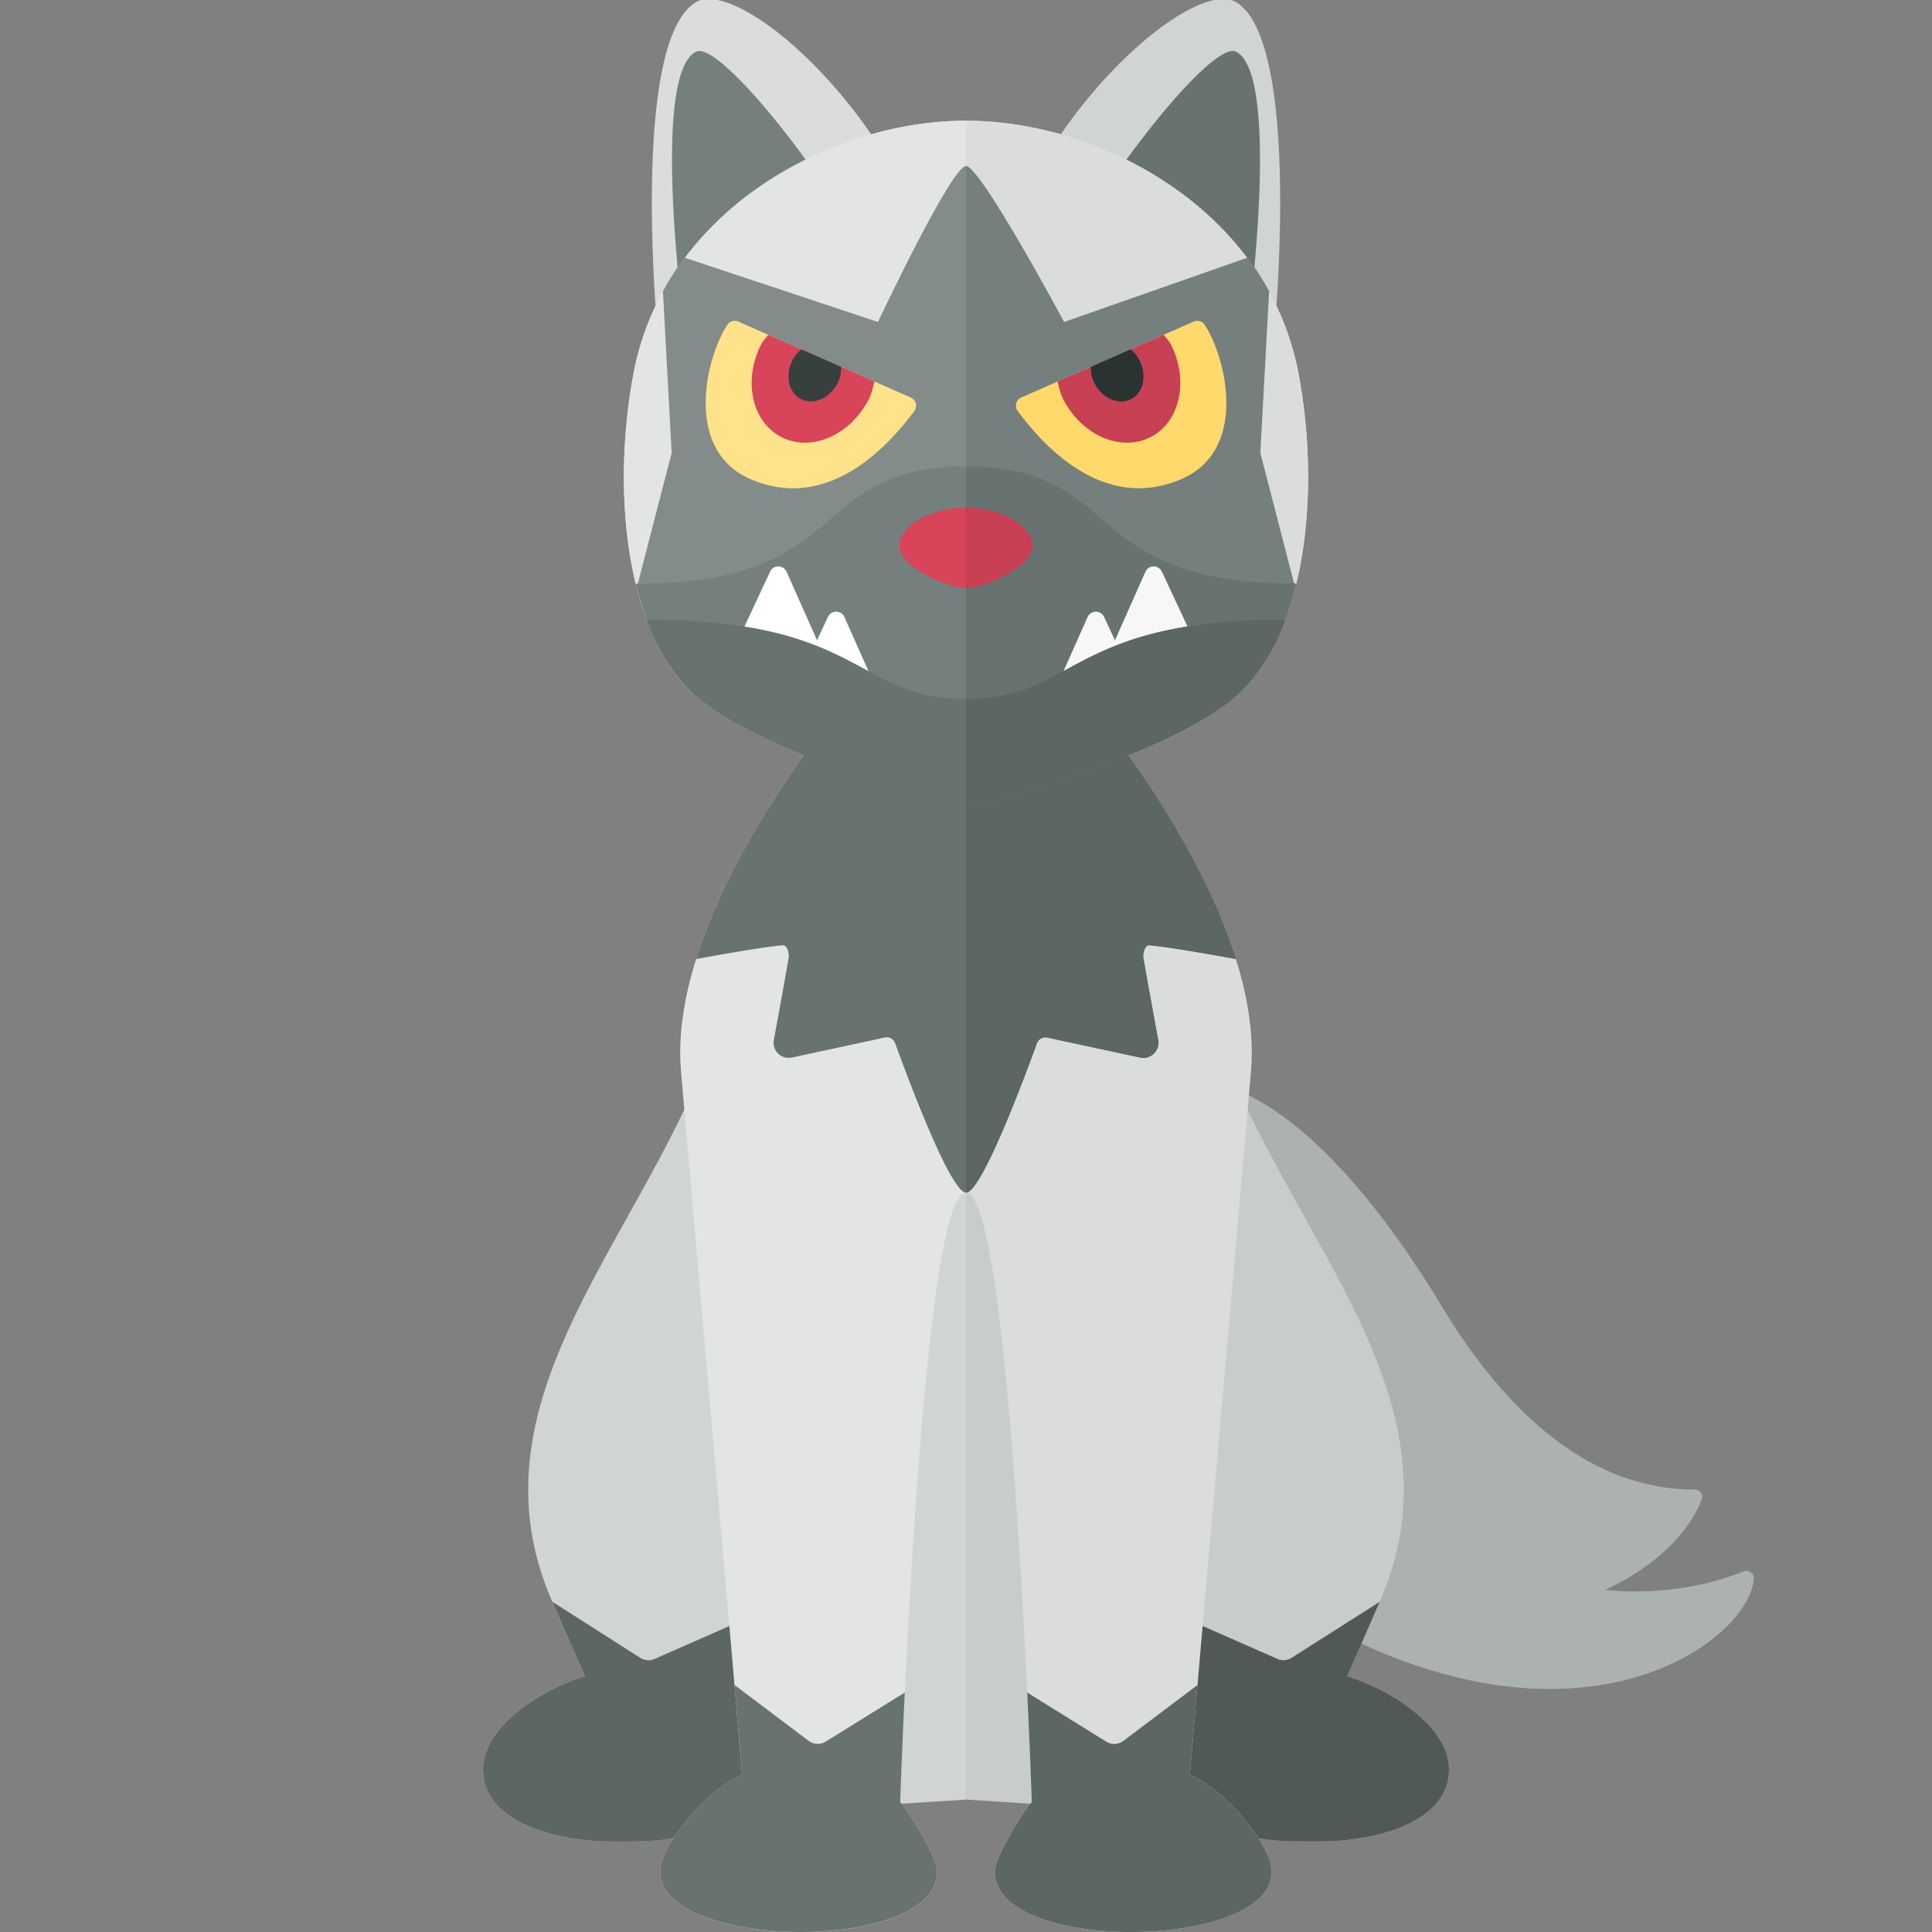 <svg xmlns="http://www.w3.org/2000/svg" width="32" height="32"><rect width="100%" height="100%" fill="#808080" stroke="none"/><path fill="#EDEEEE" d="M21.51 6.202C21.01 3.5 18.26 2 16 2s-5.01 1.5-5.51 4.202c-.373 2.014-.093 4.292.996 5.29.927.85 3.349 1.571 4.209 1.836a1 1 0 00.305.043.995.995 0 00.305-.043c.86-.265 3.282-.986 4.209-1.836 1.089-.998 1.369-3.276.996-5.29z"/><path fill="#DADDDC" d="M15.667 5.75c0-3.125-3.33-6.219-4.147-5.711-1.09.678-.625 5.505-.625 5.505l4.772.206z"/><path fill="#757F7E" d="M14.889 5.677c.059-1.128-2.864-5.085-3.365-4.82-.762.404-.183 4.639-.183 4.639l3.548.181z"/><path fill="#E3E5E5" d="M10.49 6.202c-.373 2.014-.093 4.292.996 5.29.927.85 3.349 1.571 4.209 1.836a1 1 0 00.305.043V2c-2.26 0-5.01 1.5-5.51 4.202z"/><path fill="#D1D4D4" d="M16.333 5.75c0-3.125 3.33-6.219 4.147-5.711 1.09.678.625 5.505.625 5.505l-4.772.206z"/><path fill="#687271" d="M17.111 5.677c-.059-1.128 2.864-5.085 3.365-4.82.762.404.183 4.639.183 4.639l-3.548.181z"/><path fill="#DADDDC" d="M21.51 6.202c.373 2.014.093 4.292-.996 5.29-.927.85-3.349 1.571-4.209 1.836a1 1 0 01-.305.043V2c2.26 0 5.01 1.5 5.51 4.202z"/><path fill="#838C8A" d="M16 2.75c-.241 0-1.458 2.583-1.458 2.583l-3.206-1.066c-.132.176-.248.36-.356.556l.145 2.677-.574 2.22c.078.309.175.6.298.863.992-.388 2.501-1.447 3.64-2.291H16V2.75z"/><path fill="#FFE28A" d="M12.234 5.329l2.849 1.254a.15.15 0 01.058.23c-.389.518-1.391 1.687-2.704 1.125-1.13-.484-.739-2.042-.384-2.566.04-.058.117-.071.181-.043z"/><path fill="#D84459" d="M12.725 5.545c-.037.053-.083.093-.114.152-.309.598-.161 1.288.33 1.542s1.139-.026 1.448-.624c.05-.097.069-.196.095-.296l-1.759-.774z"/><path fill="#373F3F" d="M13.128 5.964c-.129.251-.068.54.138.646.206.106.477-.011.607-.262a.586.586 0 00.06-.272l-.66-.29a.567.567 0 00-.145.178z"/><path fill="#757F7E" d="M16 7.727c-2.654 0-1.837 1.951-5.471 1.939.183.759.498 1.406.957 1.827.927.85 3.349 1.571 4.209 1.836a1 1 0 00.305.043.995.995 0 00.305-.043c.86-.265 3.282-.986 4.209-1.836.459-.42.774-1.068.957-1.827-3.634.011-2.817-1.939-5.471-1.939z"/><path fill="#ABB2B1" d="M19.706 17.875c1.335.04 2.833 1.542 4.167 3.75 1.281 2.122 2.718 3.048 4.194 3.046.092 0 .152.091.117.176-.412 1.003-1.603 1.486-1.603 1.486s1.135.162 2.294-.305c.083-.034.179.025.174.115-.06 1.033-2.908 3.171-7.341.648-5.125-2.917-4.75-6.458-4.377-7.417.292-.749 1-1.541 2.375-1.499z"/><path fill="#C8CCCB" d="M19.768 14.927c0 4.422 4.888 7.481 3.084 11.604-.207.473-.382.878-.541 1.235.67.197 1.689.809 1.689 1.542 0 .892-1.25 1.192-2.142 1.192-.655 0-1.466.032-1.72-.529-.674.088-2.427-.059-4.138-.164v-14.88h3.768z"/><path fill="#505957" d="M22.852 26.531c-.207.473-.382.878-.541 1.235.67.197 1.689.809 1.689 1.542 0 .892-1.25 1.192-2.142 1.192-.655 0-1.466.032-1.72-.529-.674.088-.864-.059-2.576-.164l2.156-2.964 1.44.634a.249.249 0 00.235-.018l1.459-.928z"/><path fill="#DADDDC" d="M17.09 29.847S16.748 19.754 16 19.754V12.62l2.153-.807s2.791 3.321 2.568 5.922c-.368 4.29-.88 10.031-1.013 11.662.553.222 1.354 1.142 1.354 1.604 0 .701-1.28 1-2.332 1-1.052 0-2.251-.299-2.251-1 0-.233.447-.967.611-1.154z"/><path fill="#5C6664" d="M17.09 29.847s-.025-.737-.076-1.813l1.31.814a.25.25 0 00.282-.013l1.229-.926-.127 1.488c.553.222 1.354 1.142 1.354 1.604 0 .701-1.28 1-2.332 1-1.052 0-2.251-.299-2.251-1 0-.233.447-.967.611-1.154zm1.941-14.191c.375.029 1.439.228 1.439.228-.657-2.097-2.317-4.072-2.317-4.072L16 12.62l-2.153-.807s-1.66 1.975-2.317 4.072c0 0 1.064-.199 1.439-.228.068-.005.105.136.094.203-.063.375-.247 1.367-.247 1.367a.25.25 0 00.299.289l1.538-.331a.148.148 0 01.172.094c.186.512.915 2.476 1.175 2.476s.989-1.963 1.175-2.476a.15.15 0 01.172-.094l1.538.331a.25.25 0 00.299-.289s-.184-.992-.247-1.367c-.011-.068.026-.209.094-.204z"/><path fill="#D1D4D4" d="M12.232 14.927c0 4.422-4.888 7.481-3.084 11.604.207.473.382.878.541 1.235-.67.197-1.689.809-1.689 1.542C8 30.2 9.25 30.5 10.142 30.5c.655 0 1.466.032 1.72-.529.674.088 2.427-.059 4.138-.164v-14.88h-3.768z"/><path fill="#5C6664" d="M10.606 27.46c.07.045.159.052.235.018l1.44-.634 2.156 2.964c-1.711.105-1.901.252-2.576.164-.253.56-1.064.529-1.72.529C9.25 30.5 8 30.2 8 29.308c0-.734 1.019-1.346 1.689-1.543-.159-.357-.334-.762-.541-1.235l1.458.93z"/><path fill="#E3E5E5" d="M14.91 29.847s.342-10.093 1.09-10.093V12.62l-2.153-.807s-2.791 3.321-2.568 5.922c.368 4.29.88 10.031 1.013 11.662-.553.222-1.354 1.142-1.354 1.604 0 .701 1.28 1 2.332 1 1.052 0 2.251-.299 2.251-1 0-.233-.447-.967-.611-1.154z"/><path fill="#687271" d="M15.521 31c0 .701-1.2 1-2.251 1-1.052 0-2.332-.299-2.332-1 0-.462.801-1.382 1.354-1.604-.028-.337-.071-.849-.127-1.488l1.229.926a.25.25 0 00.282.013l1.31-.814c-.051 1.076-.076 1.813-.076 1.813.164.188.611.922.611 1.154zM16 19.753V12.62l-2.153-.807s-1.66 1.975-2.317 4.072c0 0 1.064-.199 1.439-.228.068-.005.105.136.094.203-.063.375-.246 1.367-.246 1.367a.25.25 0 00.299.289l1.538-.331a.148.148 0 01.172.093c.185.512.914 2.475 1.174 2.475z"/><path fill="#D84459" d="M16 8.408c-.52 0-1.104.267-1.104.639 0 .349.814.697 1.104.697V8.408z"/><path fill="#FFF" d="M13.625 10.812l-.596-1.34a.15.15 0 00-.274-.003l-.489 1.047c.315.126.873.216 1.359.296z"/><path fill="#FFF" d="M14.583 11.562l-.596-1.34a.15.15 0 00-.274-.003l-.489 1.047c.315.126.873.216 1.359.296z"/><path fill="#757F7E" d="M16 2.75c.241 0 1.625 2.583 1.625 2.583l3.04-1.066c.132.176.248.36.356.556L20.875 7.5l.574 2.22c-.078.309-.175.6-.298.863-.992-.388-2.501-1.447-3.64-2.291H16V2.75z"/><path fill="#687271" d="M21.471 9.666c-.183.759-.498 1.406-.957 1.827-.927.85-3.349 1.571-4.209 1.836a1 1 0 01-.305.043V7.727c2.654 0 1.837 1.951 5.471 1.939z"/><path fill="#5C6664" d="M16 19.753V12.62l2.153-.807s1.66 1.975 2.317 4.072c0 0-1.064-.199-1.439-.228-.068-.005-.105.136-.094.203.063.375.246 1.367.246 1.367a.25.25 0 01-.299.289l-1.538-.331a.148.148 0 00-.172.093c-.185.512-.914 2.475-1.174 2.475z"/><path fill="#C84054" d="M16 8.408c.52 0 1.104.267 1.104.639 0 .349-.814.697-1.104.697V8.408z"/><path fill="#F7F7F7" d="M18.375 10.812l.596-1.34a.15.15 0 01.274-.003l.489 1.047c-.315.126-.873.216-1.359.296z"/><path fill="#F7F7F7" d="M17.417 11.562l.596-1.34a.15.15 0 01.274-.003l.489 1.047c-.315.126-.873.216-1.359.296z"/><path fill="#687271" d="M10.71 10.263c.196.573.547 1.019.776 1.23.927.85 3.349 1.571 4.209 1.836a1 1 0 00.305.043.995.995 0 00.305-.043c.86-.265 3.282-.986 4.209-1.836.229-.21.58-.657.776-1.23-3.596 0-3.457 1.313-5.29 1.313s-1.695-1.313-5.29-1.313z"/><path fill="#5C6664" d="M16 11.576v1.795a.995.995 0 00.305-.043c.86-.265 3.282-.986 4.209-1.836.229-.21.58-.657.776-1.23-3.595.001-3.457 1.314-5.29 1.314z"/><path fill="#FFD96C" d="M19.766 5.329l-2.849 1.254a.15.15 0 00-.058.23c.389.518 1.391 1.687 2.704 1.124 1.13-.484.739-2.042.384-2.566-.04-.057-.117-.07-.181-.042z"/><path fill="#C84054" d="M19.275 5.545c.037.053.083.093.114.152.309.598.161 1.288-.33 1.542s-1.139-.026-1.448-.624c-.05-.097-.069-.196-.095-.296l1.759-.774z"/><path fill="#2B3332" d="M18.872 5.964c.129.251.068.54-.138.646-.206.106-.477-.011-.607-.262a.586.586 0 01-.06-.272l.66-.29a.567.567 0 01.145.178z"/></svg>